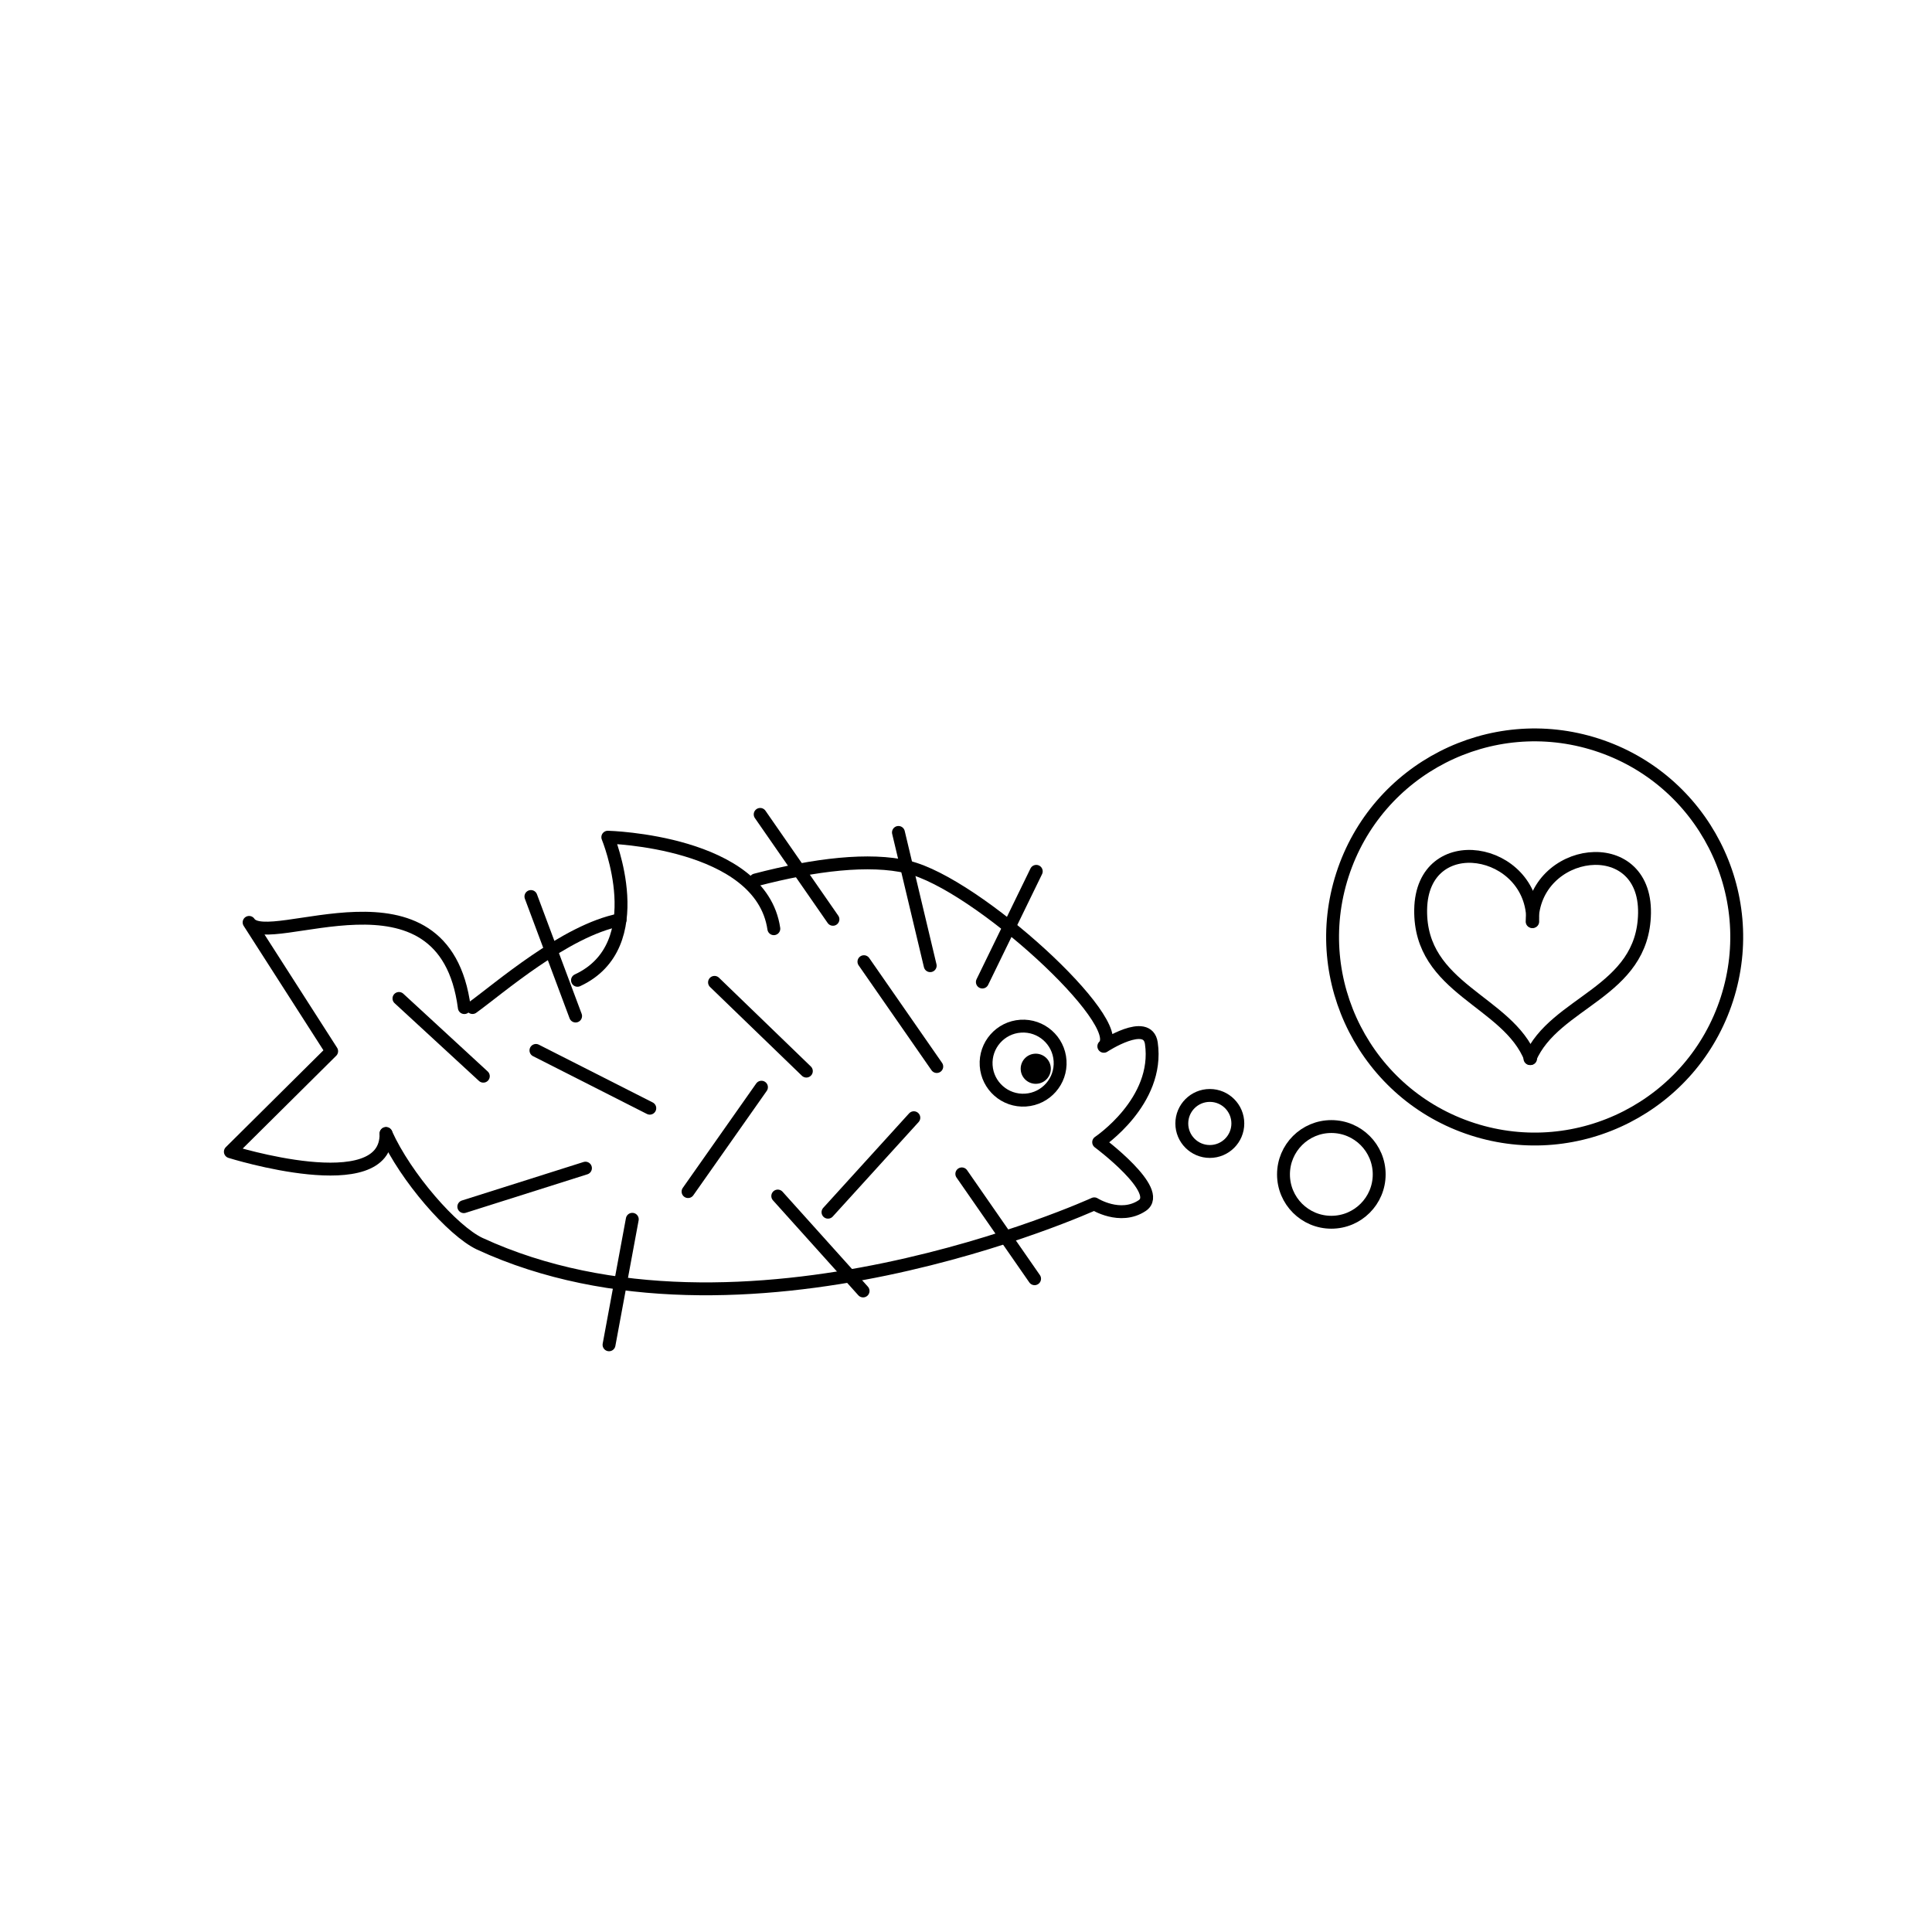 <svg id="_21_met_dank_aan" data-name="21 met dank aan" xmlns="http://www.w3.org/2000/svg" viewBox="0 0 300 300"><defs><style>.cls-1,.cls-2{fill:none;stroke:#000;stroke-width:2px;}.cls-1{stroke-linecap:round;stroke-linejoin:round;}.cls-2{stroke-miterlimit:10;}</style></defs><title>illustraties Master Maker_4_mei</title><g id="vis"><line class="cls-1" x1="160.65" y1="198.56" x2="149.35" y2="182.28"/><line class="cls-1" x1="89.38" y1="157.77" x2="82.44" y2="139.21"/><line class="cls-1" x1="129.34" y1="142.75" x2="118.04" y2="126.46"/><line class="cls-1" x1="75.05" y1="167.11" x2="61.95" y2="155.04"/><line class="cls-1" x1="125.21" y1="166.32" x2="110.95" y2="152.54"/><line class="cls-1" x1="100.9" y1="172.08" x2="83.22" y2="163.11"/><line class="cls-1" x1="141.9" y1="173.56" x2="128.57" y2="188.23"/><line class="cls-1" x1="118.24" y1="168.82" x2="106.84" y2="185.03"/><line class="cls-1" x1="90.91" y1="181.39" x2="72.02" y2="187.37"/><line class="cls-1" x1="94.57" y1="208.82" x2="98.18" y2="189.33"/><line class="cls-1" x1="134.02" y1="200.46" x2="120.77" y2="185.72"/><line class="cls-1" x1="152.54" y1="152.49" x2="160.91" y2="135.3"/><line class="cls-1" x1="144.44" y1="149.95" x2="139.51" y2="129.26"/><line class="cls-1" x1="145.46" y1="165.61" x2="134.15" y2="149.33"/><path class="cls-1" d="M73.37,156.45c4-2.87,14.42-12,22.91-13.62"/><path class="cls-1" d="M117.32,136.64c9.24-2.42,17.71-3.42,23.66-2,10.65,2.53,34.27,24.17,30.42,27.83,0,0,6.8-4.46,7.38-.48,1.31,9.05-8.18,15.37-8.18,15.37s10.17,7.58,6.75,9.85-7.43-.28-7.43-0.28-54.73,25-95.44,6.19c-4.23-2-11.49-10.34-14.53-17.08"/><circle cx="160.83" cy="165.96" r="2.34" transform="translate(-10.4 10.75) rotate(-3.71)"/><circle class="cls-2" cx="158.87" cy="165.09" r="5.75" transform="translate(-10.35 10.62) rotate(-3.71)"/><path class="cls-1" d="M72.1,156.46C69,132.65,41.56,147.7,38.68,143.23l12.82,20L35.77,178.84S60.18,186.5,59.94,176"/><path class="cls-1" d="M120.16,144.21c-2-13.63-25.78-14.21-25.78-14.21s6.95,16.82-4.71,22.22"/></g><circle class="cls-2" cx="206.73" cy="182.36" r="7.43"/><circle class="cls-2" cx="187.86" cy="174.45" r="4.35"/><g id="hartje"><path class="cls-1" d="M238,143.1c0.18-11.56-17.2-14.58-17.4-1.85-0.19,12.36,13.54,14.13,17.07,23.13"/><path class="cls-1" d="M237.91,143.1c0.18-11.56,17.65-14,17.45-1.3-0.19,12.36-14,13.69-17.79,22.58"/><circle class="cls-2" cx="238.31" cy="145.51" r="31.37" transform="translate(26.62 327.58) rotate(-72.11)"/></g></svg>